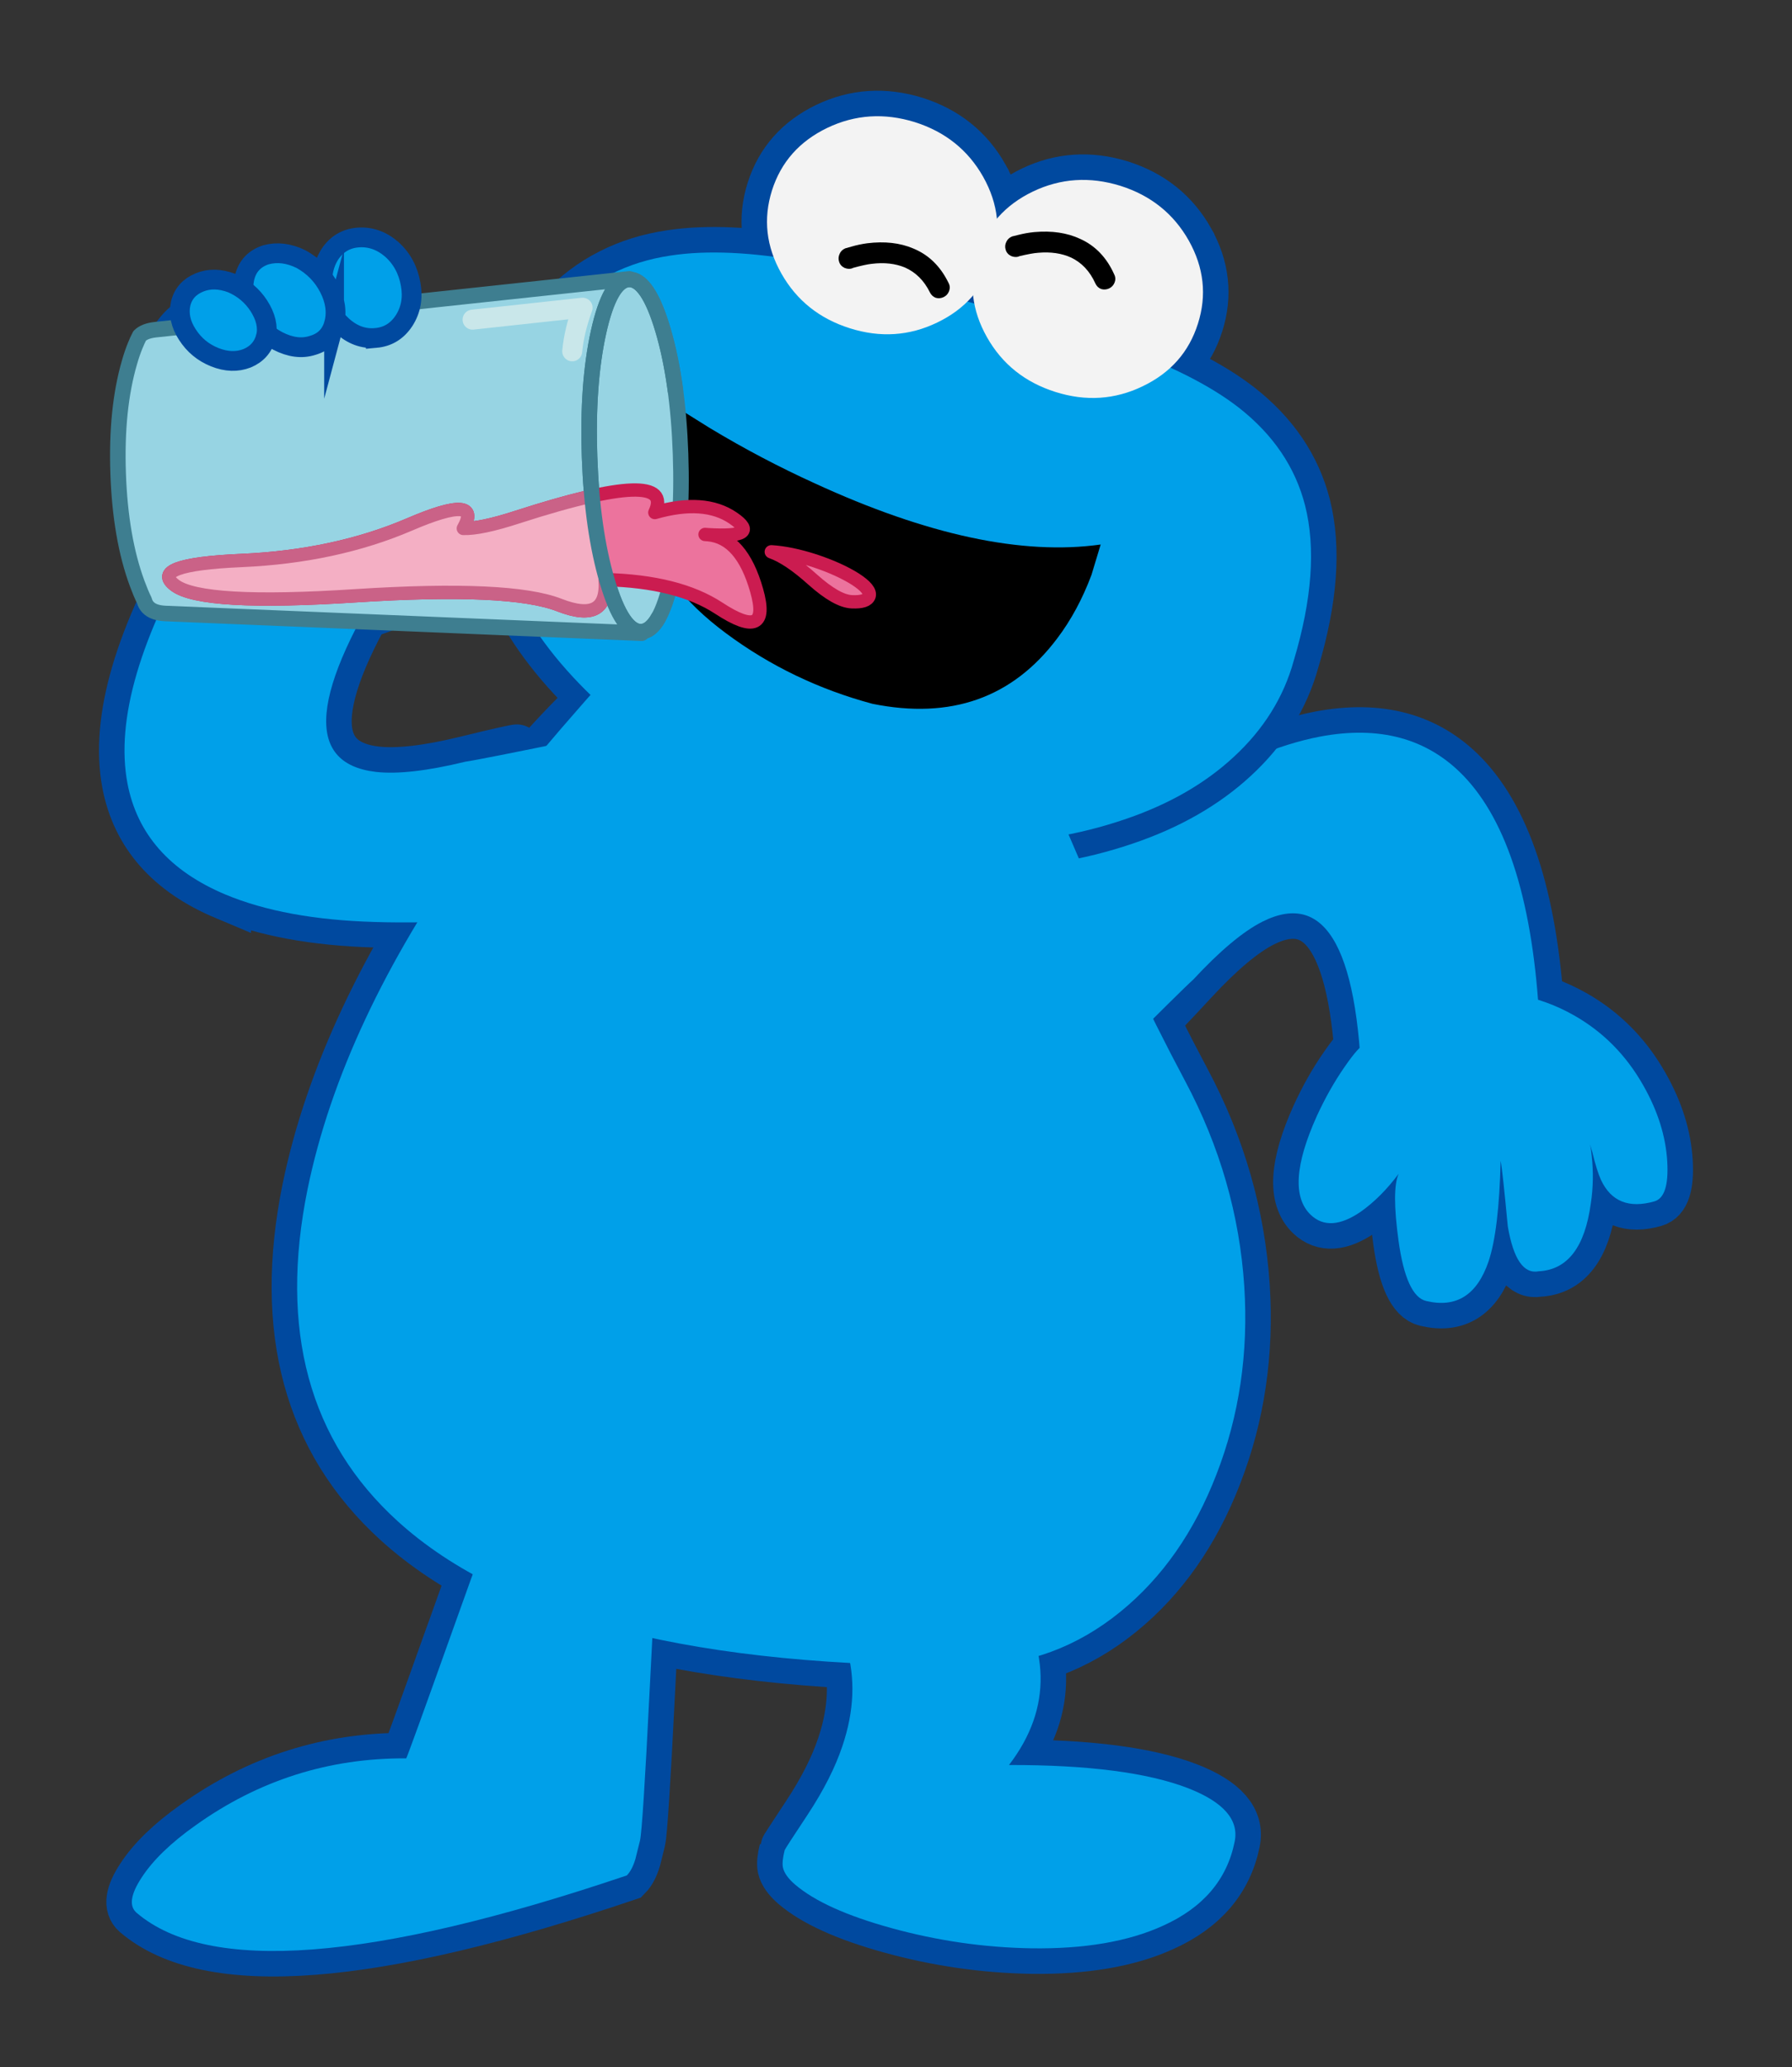 <?xml version="1.0" encoding="UTF-8" standalone="no"?>
<!-- Created with Inkscape (http://www.inkscape.org/) -->

<svg
   xmlns:dc="http://purl.org/dc/elements/1.1/"
   xmlns:cc="http://creativecommons.org/ns#"
   xmlns:rdf="http://www.w3.org/1999/02/22-rdf-syntax-ns#"
   xmlns:svg="http://www.w3.org/2000/svg"
   xmlns="http://www.w3.org/2000/svg"
   version="1.1"
   width="195.09"
   height="225"
   id="svg4991">
  <rect width="100%" height="100%" fill="#333333" stroke="none"/>
  <defs
     id="defs4993" />
  <g
     transform="translate(0,-827.362)"
     id="layer1">
    <g
       transform="translate(-100.505,799.585)"
       id="g8211">
      <path
         d="m 186.138,197.491 14.233,-7.403 c 3.796,2.752 6.977,5.952 9.532,9.602 5.037,7.282 5.182,14.017 0.448,20.195 8.62,-0.016 15.111,0.832 19.49,2.521 3.876,1.512 5.561,3.456 5.078,5.821 -0.83,4.129 -3.431,7.187 -7.817,9.159 -3.767,1.717 -8.55,2.535 -14.349,2.451 -5.13,-0.09 -10.207,-0.823 -15.229,-2.209 -4.856,-1.337 -8.341,-2.915 -10.469,-4.736 -0.735,-0.634 -1.181,-1.256 -1.312,-1.84 -0.09,-0.411 -0.027,-1.04 0.182,-1.889 0.015,-0.085 0.852,-1.383 2.504,-3.871 1.747,-2.652 3.012,-5.147 3.784,-7.463 2.59,-7.647 0.566,-14.426 -6.075,-20.338"
         id="path8213"
         style="fill:#00a0e9" />
      <path
         d="m 186.138,197.491 c 6.641,5.912 8.665,12.691 6.075,20.338 -0.772,2.316 -2.037,4.811 -3.784,7.463 -1.652,2.488 -2.489,3.786 -2.504,3.871 -0.209,0.849 -0.272,1.478 -0.182,1.889 0.131,0.584 0.577,1.206 1.312,1.84 2.128,1.821 5.613,3.399 10.469,4.736 5.023,1.386 10.099,2.119 15.229,2.209 5.799,0.084 10.582,-0.734 14.349,-2.451 4.386,-1.972 6.987,-5.03 7.817,-9.159 0.483,-2.365 -1.202,-4.309 -5.078,-5.821 -4.379,-1.689 -10.87,-2.537 -19.49,-2.521 4.734,-6.178 4.589,-12.913 -0.448,-20.195 -2.555,-3.65 -5.736,-6.85 -9.532,-9.602 l -14.233,7.403 z"
         id="path8215"
         style="fill:none;stroke:#00499f;stroke-width:5.553;stroke-linecap:round;stroke-miterlimit:10" />
      <path
         d="m 149.744,205.325 c -3.135,8.791 -4.809,13.398 -5.012,13.836 -8.421,-0.048 -16.073,2.383 -22.945,7.296 -2.674,1.895 -4.629,3.781 -5.855,5.665 -1.209,1.836 -1.4,3.113 -0.563,3.843 7.817,6.674 25.609,5.324 53.376,-4.062 0.381,-0.389 0.697,-0.985 0.938,-1.799 0.022,-0.097 0.188,-0.766 0.496,-1.993 0.189,-0.791 0.545,-6.177 1.039,-16.148 0.5,-10.018 0.831,-15.404 0.991,-16.145 l -17.573,-3.405 c -0.31,0.293 -1.94,4.596 -4.892,12.912"
         id="path8217"
         style="fill:#00a0e9" />
      <path
         d="m 149.744,205.325 c 2.952,-8.316 4.582,-12.619 4.892,-12.912 l 17.573,3.405 c -0.16,0.741 -0.491,6.127 -0.991,16.145 -0.494,9.971 -0.85,15.357 -1.039,16.148 -0.308,1.227 -0.474,1.896 -0.496,1.993 -0.241,0.814 -0.557,1.41 -0.938,1.799 -27.767,9.386 -45.559,10.736 -53.376,4.062 -0.837,-0.73 -0.646,-2.007 0.563,-3.843 1.226,-1.884 3.181,-3.77 5.855,-5.665 6.872,-4.913 14.524,-7.344 22.945,-7.296 0.203,-0.438 1.876,-5.045 5.012,-13.836 z"
         id="path8219"
         style="fill:none;stroke:#00499f;stroke-width:5.553;stroke-linecap:round;stroke-miterlimit:10" />
      <path
         d="m 142.656,93.633 c -1.71,0.689 -2.76,0.964 -3.128,0.837 l -10.935,-0.301 c -4.584,-2.477 -7.878,-5.677 -9.87,-9.597 -1.664,-3.252 -2.373,-6.772 -2.104,-10.582 0.215,-3.173 1.013,-5.956 2.395,-8.337 1.303,-2.241 2.481,-3.185 3.563,-2.842 2.744,0.868 3.939,2.591 3.56,5.153 -0.105,0.683 -0.396,1.705 -0.884,3.056 -0.087,0.31 -0.173,0.595 -0.269,0.843 0.136,-0.33 0.324,-0.719 0.55,-1.155 0.799,-1.553 1.772,-2.976 2.933,-4.259 3.166,-3.621 6.098,-4.637 8.806,-3.045 1.55,0.641 1.586,2.621 0.122,5.939 -1.897,3.562 -3.003,5.691 -3.289,6.388 2.891,-4.153 5.271,-6.955 7.15,-8.42 3.057,-2.36 5.732,-2.302 8.036,0.16 1.022,1.076 0.652,3.457 -1.106,7.135 -1.623,3.37 -2.963,5.391 -4.033,6.075 2.001,-0.723 3.914,-1.112 5.712,-1.17 2.729,-0.048 4.313,0.861 4.741,2.715 0.609,2.634 -1.558,5.508 -6.496,8.621 -1.778,1.107 -3.597,2.044 -5.454,2.786"
         id="path8221"
         style="fill:#359ad6" />
      <path
         d="M 139.528,94.471 128.592,94.17 c -4.583,-2.478 -7.877,-5.677 -9.869,-9.597 -1.664,-3.252 -2.373,-6.772 -2.104,-10.582 0.215,-3.174 1.013,-5.957 2.395,-8.338 1.303,-2.24 2.481,-3.184 3.563,-2.842 2.743,0.869 3.939,2.591 3.56,5.154 -0.105,0.682 -0.396,1.705 -0.884,3.056 -0.087,0.309 -0.173,0.595 -0.269,0.843 0.136,-0.33 0.324,-0.719 0.55,-1.155 0.799,-1.553 1.772,-2.977 2.932,-4.259 3.167,-3.621 6.099,-4.637 8.807,-3.046 1.549,0.642 1.586,2.621 0.122,5.94 -1.897,3.562 -3.003,5.69 -3.289,6.388 2.891,-4.153 5.271,-6.956 7.15,-8.421 3.057,-2.36 5.732,-2.301 8.036,0.161 1.022,1.075 0.652,3.457 -1.106,7.135 -1.623,3.369 -2.963,5.391 -4.033,6.074 2,-0.723 3.914,-1.111 5.712,-1.169 2.728,-0.048 4.313,0.861 4.741,2.714 0.609,2.635 -1.558,5.508 -6.496,8.621 -1.778,1.108 -3.597,2.045 -5.454,2.787 -1.71,0.689 -2.76,0.963 -3.128,0.837 z"
         id="path8223"
         style="fill:none;stroke:#00499f;stroke-width:5.553;stroke-linecap:round;stroke-miterlimit:10" />
      <path
         d="m 141.273,128.127 c -6.501,-0.188 -11.916,-1.188 -16.221,-2.986 -6.067,-2.548 -9.621,-6.583 -10.673,-12.109 -1.301,-6.907 1.362,-15.976 7.985,-27.194 l 21.152,3.028 c -9.246,14.361 -9.943,22 -2.097,22.927 2.352,0.267 5.604,-0.1 9.762,-1.113 3.725,-0.912 5.617,-1.332 5.687,-1.282 l 1.614,1.11 -8.618,17.45 c -2.491,0.217 -5.367,0.276 -8.591,0.169"
         id="path8225"
         style="fill:#00a0e9" />
      <path
         d="m 125.053,125.142 c -6.067,-2.548 -9.621,-6.583 -10.673,-12.109 -1.302,-6.907 1.362,-15.976 7.985,-27.194 l 21.152,3.028 c -9.246,14.36 -9.943,22 -2.097,22.927 2.351,0.267 5.604,-0.1 9.762,-1.113 3.725,-0.912 5.617,-1.332 5.686,-1.282 l 1.615,1.11 -8.618,17.45 c -2.493,0.217 -5.368,0.276 -8.591,0.169 -6.501,-0.19 -11.916,-1.189 -16.221,-2.986 z"
         id="path8227"
         style="fill:none;stroke:#00499f;stroke-width:5.553;stroke-linecap:round;stroke-miterlimit:10" />
      <path
         d="m 246.88,143.911 c 1.046,-1.517 1.771,-2.325 2.146,-2.423 l 9.283,-5.776 c 5.188,-0.461 9.696,0.39 13.518,2.559 3.18,1.795 5.712,4.339 7.587,7.664 1.571,2.763 2.44,5.523 2.6,8.271 0.149,2.585 -0.315,4.022 -1.404,4.333 -2.766,0.788 -4.711,0.011 -5.809,-2.334 -0.288,-0.627 -0.61,-1.64 -0.948,-3.035 -0.098,-0.306 -0.183,-0.592 -0.24,-0.851 0.069,0.351 0.127,0.778 0.178,1.265 0.191,1.735 0.164,3.459 -0.096,5.168 -0.644,4.764 -2.527,7.227 -5.663,7.394 -1.646,0.319 -2.767,-1.312 -3.376,-4.885 -0.382,-4.015 -0.634,-6.399 -0.78,-7.139 -0.121,5.056 -0.558,8.705 -1.319,10.961 -1.248,3.654 -3.509,5.079 -6.788,4.296 -1.444,-0.332 -2.45,-2.522 -3.01,-6.557 -0.506,-3.703 -0.503,-6.128 0.013,-7.288 -1.269,1.706 -2.649,3.085 -4.118,4.125 -2.248,1.544 -4.069,1.658 -5.448,0.35 -1.959,-1.862 -1.739,-5.451 0.663,-10.768 0.873,-1.905 1.872,-3.687 3.011,-5.33"
         id="path8229"
         style="fill:#359ad6" />
      <path
         d="m 249.026,141.488 9.283,-5.776 c 5.188,-0.461 9.696,0.39 13.518,2.559 3.18,1.795 5.712,4.339 7.587,7.664 1.571,2.763 2.44,5.523 2.6,8.271 0.149,2.585 -0.315,4.021 -1.404,4.333 -2.766,0.788 -4.711,0.011 -5.809,-2.334 -0.288,-0.627 -0.61,-1.64 -0.948,-3.035 -0.098,-0.307 -0.183,-0.592 -0.24,-0.851 0.069,0.351 0.127,0.778 0.178,1.265 0.191,1.735 0.164,3.459 -0.096,5.168 -0.644,4.764 -2.527,7.227 -5.663,7.394 -1.646,0.319 -2.767,-1.312 -3.376,-4.885 -0.382,-4.015 -0.634,-6.399 -0.78,-7.139 -0.121,5.056 -0.558,8.705 -1.319,10.961 -1.248,3.654 -3.509,5.079 -6.788,4.296 -1.444,-0.332 -2.45,-2.522 -3.01,-6.557 -0.506,-3.704 -0.503,-6.128 0.013,-7.289 -1.269,1.707 -2.649,3.086 -4.118,4.125 -2.248,1.544 -4.069,1.659 -5.448,0.351 -1.959,-1.862 -1.739,-5.451 0.663,-10.768 0.873,-1.904 1.872,-3.688 3.011,-5.33 1.046,-1.517 1.771,-2.325 2.146,-2.423 z"
         id="path8231"
         style="fill:none;stroke:#00499f;stroke-width:5.553;stroke-linecap:round;stroke-miterlimit:10" />
      <path
         d="m 229.041,114.405 c 5.522,-3.427 10.587,-5.578 15.167,-6.453 6.463,-1.219 11.65,0.185 15.573,4.212 4.892,5.04 7.671,14.068 8.334,27.072 l -19.303,9.136 c -0.208,-17.07 -3.838,-23.822 -10.89,-20.27 -2.108,1.073 -4.616,3.172 -7.525,6.308 -2.603,2.814 -3.948,4.207 -4.033,4.204 l -1.958,-0.035 -2.435,-19.298 c 1.959,-1.553 4.322,-3.189 7.07,-4.876"
         id="path8233"
         style="fill:#00a0e9" />
      <path
         d="m 244.208,107.952 c 6.462,-1.219 11.649,0.186 15.572,4.212 4.893,5.04 7.672,14.068 8.335,27.072 l -19.304,9.136 c -0.208,-17.069 -3.837,-23.822 -10.889,-20.27 -2.108,1.073 -4.617,3.172 -7.525,6.308 -2.603,2.814 -3.948,4.208 -4.034,4.205 l -1.958,-0.036 -2.434,-19.297 c 1.959,-1.555 4.322,-3.19 7.07,-4.877 5.521,-3.427 10.587,-5.578 15.167,-6.453 z"
         id="path8235"
         style="fill:none;stroke:#00499f;stroke-width:5.553;stroke-linecap:round;stroke-linejoin:round;stroke-miterlimit:10" />
      <path
         d="m 232.942,188.239 c 2.477,-6.378 3.488,-13.192 3.024,-20.442 -0.508,-7.79 -2.649,-15.234 -6.434,-22.347 -4.185,-7.849 -8.458,-16.867 -12.792,-27.065 -0.22,-0.499 -2.674,-6.401 -7.373,-17.714 -12.892,12.63 -26.166,13.182 -39.821,1.657 l -5.986,2.979 c -4.23,4.227 -8.187,8.932 -11.875,14.118 -9.317,13.122 -15.216,25.723 -17.694,37.778 -3.115,15.326 0.159,27.379 9.822,36.158 11.808,10.725 32.715,15.964 62.732,15.708 5.868,-0.053 11.188,-2.006 15.936,-5.864 4.559,-3.714 8.05,-8.707 10.461,-14.966"
         id="path8237"
         style="fill:#00a0e9" />
      <path
         d="m 232.942,188.239 c -2.411,6.259 -5.903,11.252 -10.461,14.966 -4.748,3.858 -10.068,5.811 -15.936,5.864 -30.017,0.256 -50.923,-4.983 -62.732,-15.708 -9.663,-8.779 -12.937,-20.832 -9.822,-36.158 2.478,-12.055 8.377,-24.656 17.694,-37.778 3.688,-5.186 7.645,-9.891 11.875,-14.118 l 5.986,-2.979 c 13.655,11.525 26.929,10.973 39.821,-1.657 4.699,11.313 7.153,17.215 7.373,17.714 4.334,10.198 8.607,19.216 12.792,27.065 3.785,7.113 5.926,14.557 6.434,22.347 0.465,7.25 -0.547,14.064 -3.024,20.442 z"
         id="path8239"
         style="fill:none;stroke:#00499f;stroke-width:5.553;stroke-linecap:round;stroke-linejoin:round;stroke-miterlimit:10" />
      <path
         d="m 142.656,93.633 c -1.71,0.689 -2.76,0.964 -3.128,0.837 l -10.935,-0.301 c -4.584,-2.477 -7.878,-5.677 -9.87,-9.597 -1.664,-3.252 -2.373,-6.772 -2.104,-10.582 0.215,-3.173 1.013,-5.956 2.395,-8.337 1.303,-2.241 2.481,-3.185 3.563,-2.842 2.744,0.868 3.939,2.591 3.56,5.153 -0.105,0.683 -0.396,1.705 -0.884,3.056 -0.087,0.31 -0.173,0.595 -0.269,0.843 0.136,-0.33 0.324,-0.719 0.55,-1.155 0.799,-1.553 1.772,-2.976 2.933,-4.259 3.166,-3.621 6.098,-4.637 8.806,-3.045 1.55,0.641 1.586,2.621 0.122,5.939 -1.897,3.562 -3.003,5.691 -3.289,6.388 2.891,-4.153 5.271,-6.955 7.15,-8.42 3.057,-2.36 5.732,-2.302 8.036,0.16 1.022,1.076 0.652,3.457 -1.106,7.135 -1.623,3.37 -2.963,5.391 -4.033,6.075 2.001,-0.723 3.914,-1.112 5.712,-1.17 2.729,-0.048 4.313,0.861 4.741,2.715 0.609,2.634 -1.558,5.508 -6.496,8.621 -1.778,1.107 -3.597,2.044 -5.454,2.786"
         id="path8241"
         style="fill:#00a0e9" />
      <path
         d="m 141.273,128.127 c -6.501,-0.188 -11.916,-1.188 -16.221,-2.986 -6.067,-2.548 -9.621,-6.583 -10.673,-12.109 -1.301,-6.907 1.362,-15.976 7.985,-27.194 l 21.152,3.028 c -9.246,14.361 -9.943,22 -2.097,22.927 2.352,0.267 5.604,-0.1 9.762,-1.113 0.953,-0.132 5.11,-0.956 12.462,-2.461 l -10.234,19.727 c -4.865,0.224 -8.912,0.288 -12.136,0.181"
         id="path8243"
         style="fill:#00a0e9" />
      <path
         d="m 246.88,143.911 c 1.046,-1.517 1.771,-2.325 2.146,-2.423 l 9.283,-5.776 c 5.188,-0.461 9.696,0.39 13.518,2.559 3.18,1.795 5.712,4.339 7.587,7.664 1.571,2.763 2.44,5.523 2.6,8.271 0.149,2.585 -0.315,4.022 -1.404,4.333 -2.766,0.788 -4.711,0.011 -5.809,-2.334 -0.288,-0.627 -0.61,-1.64 -0.948,-3.035 -0.098,-0.306 -0.183,-0.592 -0.24,-0.851 0.069,0.351 0.127,0.778 0.178,1.265 0.191,1.735 0.164,3.459 -0.096,5.168 -0.644,4.764 -2.527,7.227 -5.663,7.394 -1.646,0.319 -2.767,-1.312 -3.376,-4.885 -0.382,-4.015 -0.634,-6.399 -0.78,-7.139 -0.121,5.056 -0.558,8.705 -1.319,10.961 -1.248,3.654 -3.509,5.079 -6.788,4.296 -1.444,-0.332 -2.45,-2.522 -3.01,-6.557 -0.506,-3.703 -0.503,-6.128 0.013,-7.288 -1.269,1.706 -2.649,3.085 -4.118,4.125 -2.248,1.544 -4.069,1.658 -5.448,0.35 -1.959,-1.862 -1.739,-5.451 0.663,-10.768 0.873,-1.905 1.872,-3.687 3.011,-5.33"
         id="path8245"
         style="fill:#00a0e9" />
      <path
         d="m 229.041,114.405 c 5.522,-3.427 10.587,-5.578 15.167,-6.453 6.463,-1.219 11.65,0.185 15.573,4.212 4.892,5.04 7.671,14.068 8.334,27.072 l -19.303,9.136 c -0.208,-17.07 -3.838,-23.822 -10.89,-20.27 -2.108,1.073 -4.616,3.172 -7.525,6.308 -0.721,0.636 -3.731,3.614 -9.031,8.922 l -2.344,-22.087 c 3.933,-2.869 7.271,-5.153 10.019,-6.84"
         id="path8247"
         style="fill:#00a0e9" />
      <path
         d="m 227.102,237.385 c 4.386,-1.972 6.987,-5.029 7.817,-9.158 0.483,-2.365 -1.202,-4.309 -5.078,-5.821 -4.379,-1.689 -10.87,-2.537 -19.49,-2.521 4.734,-6.178 4.589,-12.913 -0.448,-20.195 -2.554,-3.65 -5.736,-6.851 -9.532,-9.602 l -14.233,7.402 c 6.641,5.912 8.665,12.692 6.075,20.338 -0.772,2.316 -2.037,4.812 -3.784,7.464 -1.652,2.488 -2.489,3.786 -2.504,3.871 -0.209,0.849 -0.272,1.477 -0.181,1.888 0.13,0.584 0.576,1.207 1.312,1.84 2.127,1.821 5.612,3.399 10.468,4.736 5.023,1.386 10.099,2.12 15.229,2.209 5.799,0.084 10.581,-0.732 14.349,-2.451"
         id="path8249"
         style="fill:#00a0e9" />
      <path
         d="m 121.787,226.457 c -2.674,1.896 -4.629,3.781 -5.854,5.665 -1.209,1.836 -1.401,3.113 -0.563,3.843 7.816,6.674 25.608,5.325 53.375,-4.062 0.381,-0.388 0.697,-0.985 0.938,-1.799 0.022,-0.097 0.188,-0.766 0.496,-1.993 0.189,-0.791 0.545,-6.177 1.039,-16.148 0.5,-10.018 0.831,-15.403 0.991,-16.145 l -17.573,-3.404 c -0.31,0.292 -1.94,4.595 -4.892,12.911 -3.135,8.791 -4.809,13.399 -5.012,13.837 -8.421,-0.049 -16.073,2.382 -22.945,7.295"
         id="path8251"
         style="fill:#00a0e9" />
      <path
         d="m 221.217,119.873 c -0.717,-0.669 -1.605,-0.997 -2.639,-0.997 -1.032,0 -1.92,0.328 -2.65,0.997 -0.717,0.669 -1.082,1.472 -1.082,2.407 0,0.937 0.365,1.739 1.082,2.407 0.73,0.669 1.618,1.01 2.65,1.01 1.034,0 1.922,-0.341 2.639,-1.01 0.729,-0.668 1.094,-1.459 1.094,-2.395 0,-0.936 -0.365,-1.75 -1.094,-2.419"
         id="path8253"
         style="fill:#00a0e9" />
      <path
         d="m 230.924,62.993 c 0.977,-3.076 0.652,-6.087 -1,-9.032 -1.657,-2.935 -4.144,-4.915 -7.451,-5.962 -3.319,-1.024 -6.491,-0.82 -9.506,0.619 -3.036,1.458 -5.052,3.719 -6.038,6.815 -0.975,3.102 -0.634,6.108 1.022,9.042 1.656,2.935 4.144,4.915 7.452,5.962 3.308,1.047 6.48,0.842 9.504,-0.62 3.036,-1.456 5.043,-3.722 6.017,-6.824"
         id="path8255"
         style="fill:#f3f3f3" />
      <path
         d="m 229.924,53.961 c -1.657,-2.935 -4.144,-4.915 -7.451,-5.962 -3.319,-1.024 -6.491,-0.82 -9.506,0.619 -3.036,1.458 -5.052,3.719 -6.038,6.816 -0.975,3.102 -0.634,6.108 1.022,9.042 1.656,2.934 4.144,4.914 7.452,5.962 3.308,1.046 6.48,0.841 9.504,-0.621 3.036,-1.456 5.043,-3.722 6.017,-6.824 0.977,-3.075 0.652,-6.087 -1,-9.032 z"
         id="path8257"
         style="fill:none;stroke:#00499f;stroke-width:5.553;stroke-linecap:round;stroke-miterlimit:10" />
      <path
         d="m 208.543,56.061 c 0.976,-3.075 0.652,-6.087 -1,-9.033 -1.656,-2.934 -4.143,-4.914 -7.452,-5.961 -3.317,-1.025 -6.489,-0.819 -9.505,0.62 -3.035,1.457 -5.052,3.717 -6.038,6.815 -0.974,3.103 -0.634,6.107 1.023,9.042 1.656,2.934 4.143,4.915 7.451,5.961 3.309,1.047 6.481,0.843 9.505,-0.619 3.037,-1.457 5.041,-3.723 6.016,-6.825"
         id="path8259"
         style="fill:#f3f3f3" />
      <path
         d="m 207.543,47.028 c -1.657,-2.935 -4.143,-4.914 -7.452,-5.961 -3.318,-1.025 -6.489,-0.819 -9.505,0.62 -3.035,1.456 -5.052,3.717 -6.038,6.815 -0.975,3.103 -0.634,6.107 1.022,9.042 1.657,2.934 4.143,4.915 7.452,5.961 3.308,1.047 6.48,0.842 9.505,-0.62 3.036,-1.457 5.041,-3.723 6.016,-6.824 0.977,-3.075 0.652,-6.088 -1,-9.033 z"
         id="path8261"
         style="fill:none;stroke:#00499f;stroke-width:5.553;stroke-linecap:round;stroke-miterlimit:10" />
      <path
         d="m 235.367,72.144 c -3.135,-2.436 -7.556,-4.663 -13.284,-6.69 -3.021,-1.067 -8.662,-2.745 -16.937,-5.04 -7.455,-2.07 -13.132,-3.453 -17.015,-4.158 -5.801,-1.052 -10.667,-1.267 -14.619,-0.664 -9.465,1.4 -15.783,8.055 -18.972,19.944 -1.077,4.001 -0.976,8.155 0.283,12.442 1.229,4.15 3.459,8.136 6.694,11.949 6.889,8.098 16.316,13.813 28.299,17.149 11.988,3.35 23.004,3.316 33.068,-0.096 4.76,-1.599 8.732,-3.859 11.903,-6.787 3.279,-3.017 5.467,-6.518 6.565,-10.511 1.988,-6.639 2.404,-12.257 1.234,-16.885 -1.068,-4.172 -3.471,-7.717 -7.219,-10.653"
         id="path8263"
         style="fill:#00a0e9" />
      <path
         d="m 222.083,65.454 c -3.021,-1.066 -8.662,-2.744 -16.937,-5.04 -7.455,-2.069 -13.132,-3.453 -17.016,-4.157 -5.8,-1.053 -10.667,-1.268 -14.619,-0.664 -9.465,1.4 -15.782,8.054 -18.971,19.944 -1.077,4 -0.976,8.155 0.283,12.442 1.229,4.149 3.458,8.136 6.694,11.949 6.888,8.098 16.316,13.812 28.298,17.149 11.989,3.35 23.004,3.315 33.069,-0.096 4.76,-1.6 8.731,-3.86 11.903,-6.787 3.278,-3.018 5.466,-6.518 6.565,-10.512 1.987,-6.639 2.404,-12.256 1.234,-16.884 -1.068,-4.172 -3.471,-7.718 -7.219,-10.654 -3.135,-2.436 -7.555,-4.664 -13.284,-6.69 z"
         id="path8265"
         style="fill:none;stroke:#00499f;stroke-width:5.553;stroke-linecap:round;stroke-miterlimit:10" />
      <path
         d="m 235.367,72.144 c -3.135,-2.436 -7.556,-4.663 -13.284,-6.69 -3.021,-1.067 -8.662,-2.745 -16.937,-5.04 -7.455,-2.07 -13.132,-3.453 -17.015,-4.158 -5.801,-1.052 -10.667,-1.267 -14.619,-0.664 -9.465,1.4 -15.783,8.055 -18.972,19.944 -1.077,4.001 -0.976,8.155 0.283,12.442 1.229,4.15 3.459,8.136 6.694,11.949 6.889,8.098 16.316,13.813 28.299,17.149 11.988,3.35 23.004,3.316 33.068,-0.096 4.76,-1.599 8.732,-3.859 11.903,-6.787 3.279,-3.017 5.467,-6.518 6.565,-10.511 1.988,-6.639 2.404,-12.257 1.234,-16.885 -1.068,-4.172 -3.471,-7.717 -7.219,-10.653"
         id="path8267"
         style="fill:#00a0e9" />
      <path
         d="m 190.586,41.687 c -3.035,1.457 -5.052,3.717 -6.038,6.815 -0.975,3.103 -0.634,6.107 1.022,9.042 1.657,2.935 4.143,4.915 7.452,5.961 3.308,1.047 6.481,0.843 9.505,-0.619 3.036,-1.457 5.041,-3.723 6.016,-6.825 0.976,-3.075 0.652,-6.087 -1,-9.033 -1.657,-2.934 -4.143,-4.914 -7.452,-5.961 -3.317,-1.025 -6.488,-0.819 -9.505,0.62"
         id="path8269"
         style="fill:#f3f3f3" />
      <path
         d="m 212.967,48.618 c -3.036,1.458 -5.053,3.719 -6.039,6.815 -0.974,3.102 -0.634,6.108 1.023,9.042 1.656,2.935 4.143,4.915 7.452,5.962 3.308,1.047 6.48,0.842 9.504,-0.62 3.036,-1.456 5.042,-3.722 6.017,-6.824 0.976,-3.076 0.651,-6.087 -1,-9.032 -1.657,-2.935 -4.144,-4.915 -7.452,-5.962 -3.318,-1.024 -6.49,-0.82 -9.505,0.619"
         id="path8271"
         style="fill:#f3f3f3" />
      <path
         d="m 195.396,56.494 c 1.369,-0.169 2.576,-0.037 3.621,0.396 1.172,0.517 2.086,1.416 2.722,2.706 0.144,0.292 0.353,0.488 0.648,0.597 0.294,0.082 0.585,0.052 0.87,-0.09 0.271,-0.133 0.462,-0.354 0.574,-0.65 0.11,-0.295 0.094,-0.59 -0.055,-0.87 -0.89,-1.833 -2.177,-3.079 -3.86,-3.766 -1.427,-0.606 -3.101,-0.797 -5.003,-0.561 -0.574,0.076 -1.142,0.196 -1.701,0.359 -0.445,0.13 -0.676,0.198 -0.686,0.193 -0.292,0.126 -0.502,0.325 -0.617,0.605 -0.132,0.287 -0.153,0.58 -0.048,0.87 0.092,0.297 0.303,0.522 0.609,0.663 0.306,0.113 0.592,0.123 0.848,0.024 l 0.01,-0.023 c 0.926,-0.258 1.621,-0.407 2.068,-0.453"
         id="path8273" />
      <path
         d="m 213.516,55.291 c 1.375,-0.121 2.576,0.053 3.604,0.523 1.154,0.556 2.036,1.487 2.627,2.799 0.133,0.296 0.336,0.5 0.627,0.618 0.29,0.092 0.582,0.073 0.872,-0.058 0.274,-0.125 0.476,-0.339 0.596,-0.631 0.12,-0.292 0.114,-0.586 -0.024,-0.872 -0.826,-1.862 -2.07,-3.152 -3.727,-3.897 -1.403,-0.655 -3.071,-0.904 -4.979,-0.735 -0.577,0.055 -1.148,0.155 -1.714,0.299 -0.449,0.115 -0.682,0.174 -0.692,0.17 -0.295,0.114 -0.512,0.307 -0.638,0.582 -0.142,0.283 -0.173,0.575 -0.077,0.868 0.081,0.301 0.283,0.532 0.585,0.684 0.302,0.124 0.587,0.143 0.847,0.053 l 0.01,-0.023 c 0.935,-0.224 1.632,-0.35 2.083,-0.38"
         id="path8275" />
      <path
         d="m 219.329,90.357 1.003,-3.313 c -8.502,1.195 -18.893,-1.023 -31.167,-6.678 -3.839,-1.75 -7.641,-3.744 -11.385,-6.002 l -4.477,-2.795 c -5.359,9.697 -3.273,18.086 6.265,25.154 4.763,3.533 10.075,6.092 15.928,7.66 8.536,1.722 15.233,-0.647 20.095,-7.107 1.517,-2.001 2.759,-4.309 3.738,-6.919"
         id="path8277" />
      <path
         d="m 232.942,188.239 c 2.477,-6.378 3.488,-13.192 3.024,-20.442 -0.508,-7.79 -2.649,-15.234 -6.434,-22.347 -4.185,-7.849 -8.458,-16.867 -12.792,-27.065 -0.22,-0.499 -1.96,-3.857 -5.247,-10.055 -15.62,7.863 -29.35,4.183 -41.218,-11.029 -8.706,9.568 -14.902,16.938 -18.59,22.124 -9.317,13.122 -15.216,25.723 -17.694,37.778 -3.115,15.326 0.159,27.379 9.822,36.158 11.808,10.725 32.715,15.964 62.732,15.708 5.868,-0.053 11.188,-2.006 15.936,-5.864 4.559,-3.714 8.05,-8.707 10.461,-14.966"
         id="path8279"
         style="fill:#00a0e9" />
      <path
         d="m 166.612,91.036 c 1.098,3.711 2.334,5.542 3.699,5.495 1.365,-0.048 2.472,-1.961 3.308,-5.739 0.836,-3.778 1.161,-8.313 0.976,-13.604 -0.183,-5.302 -0.823,-9.803 -1.92,-13.513 -1.098,-3.699 -2.334,-5.531 -3.699,-5.484 -1.365,0.048 -2.471,1.961 -3.307,5.728 -0.836,3.777 -1.162,8.312 -0.978,13.615 0.185,5.29 0.825,9.792 1.921,13.502"
         id="path8281"
         style="fill:#97d4e3" />
      <path
         d="m 168.743,96.633 c -0.651,-0.981 -1.261,-2.52 -1.829,-4.592 -1.106,-3.989 -1.758,-8.828 -1.957,-14.517 -0.198,-5.702 0.115,-10.586 0.942,-14.642 0.412,-2.022 0.892,-3.551 1.437,-4.574 l -49.93,5.355 c -0.758,0.088 -1.333,0.301 -1.694,0.664 -0.171,0.321 -0.328,0.677 -0.484,1.057 -0.223,0.54 -0.431,1.152 -0.625,1.824 -0.984,3.372 -1.4,7.402 -1.236,12.101 0.164,4.698 0.859,8.701 2.074,11.985 0.254,0.68 0.505,1.3 0.779,1.847 0.069,0.288 0.211,0.537 0.399,0.736 0.39,0.409 1.002,0.631 1.863,0.673 l 50.261,2.083 z"
         id="path8283"
         style="fill:#97d4e3" />
      <path
         d="m 169.022,58.129 -51.617,5.535 c -0.758,0.088 -1.332,0.301 -1.694,0.664 -0.171,0.321 -0.327,0.676 -0.483,1.057 -0.224,0.54 -0.432,1.152 -0.625,1.824 -0.984,3.372 -1.4,7.401 -1.236,12.1 0.163,4.699 0.859,8.702 2.074,11.985 0.254,0.681 0.505,1.301 0.778,1.847 0.07,0.288 0.212,0.538 0.4,0.737 0.389,0.409 1.002,0.63 1.862,0.673 l 51.884,2.147 m -0.054,-0.167 c 1.365,-0.048 2.472,-1.961 3.308,-5.739 0.836,-3.779 1.161,-8.313 0.976,-13.604 -0.183,-5.302 -0.824,-9.803 -1.921,-13.513 -1.097,-3.699 -2.334,-5.531 -3.698,-5.484 -1.365,0.048 -2.472,1.961 -3.308,5.728 -0.836,3.777 -1.161,8.312 -0.977,13.614 0.184,5.291 0.825,9.792 1.921,13.503 1.097,3.711 2.334,5.542 3.699,5.495 z"
         id="path8285"
         style="fill:none;stroke:#3e7e90;stroke-width:1.692;stroke-linecap:round;stroke-linejoin:round;stroke-miterlimit:10" />
      <path
         d="m 151.955,62.569 11.976,-1.3 c -0.607,1.654 -0.988,3.227 -1.129,4.744"
         id="path8287"
         style="fill:none;stroke:#c9e7ea;stroke-width:2.176;stroke-linecap:round;stroke-linejoin:round;stroke-miterlimit:10" />
      <path
         d="m 193.249,93.276 c 1.09,0.047 1.712,-0.156 1.876,-0.634 0.141,-0.477 -0.352,-1.088 -1.502,-1.834 -1.164,-0.733 -2.625,-1.396 -4.4,-1.988 -1.785,-0.578 -3.357,-0.898 -4.726,-0.984 -0.012,0 -0.012,0 -0.024,0.001 1.274,0.451 2.772,1.463 4.507,3.023 1.748,1.561 3.166,2.37 4.269,2.416"
         id="path8289"
         style="fill:#ec739d" />
      <path
         d="m 195.125,92.643 c 0.141,-0.477 -0.352,-1.088 -1.503,-1.834 -1.163,-0.733 -2.625,-1.396 -4.399,-1.988 -1.786,-0.578 -3.357,-0.897 -4.727,-0.984 -0.012,0 -0.012,0 -0.024,10e-4 1.274,0.451 2.772,1.463 4.508,3.023 1.748,1.561 3.166,2.369 4.269,2.416 1.09,0.047 1.711,-0.156 1.876,-0.634 z"
         id="path8291"
         style="fill:none;stroke:#cb1c50;stroke-width:1.45;stroke-linecap:round;stroke-linejoin:round;stroke-miterlimit:10" />
      <path
         d="m 177.587,85.973 c 3.927,0.238 4.837,-0.362 2.743,-1.8 -2.094,-1.439 -4.932,-1.643 -8.535,-0.61 1.622,-3.431 -3.367,-3.257 -14.979,0.498 -2.667,0.867 -4.624,1.273 -5.871,1.232 1.469,-2.604 -0.495,-2.74 -5.88,-0.424 -5.387,2.304 -11.485,3.617 -18.283,3.914 -6.799,0.298 -9.21,1.204 -7.234,2.694 1.974,1.492 8.554,1.868 19.739,1.14 11.186,-0.716 18.551,-0.381 22.119,1.019 3.568,1.387 5.217,0.471 4.971,-2.774 5.302,0.13 9.426,1.173 12.383,3.113 3.837,2.516 5.206,1.874 4.117,-1.946 -1.088,-3.82 -2.852,-5.838 -5.29,-6.056 -0.109,-0.008 -0.218,-0.016 -0.328,-0.025 0.11,0.009 0.219,0.017 0.328,0.025"
         id="path8293"
         style="fill:#ec739d" />
      <path
         d="m 177.587,85.973 c 3.926,0.238 4.837,-0.362 2.742,-1.8 -2.093,-1.439 -4.931,-1.643 -8.534,-0.61 1.621,-3.431 -3.368,-3.257 -14.979,0.498 -2.667,0.866 -4.624,1.273 -5.871,1.232 1.469,-2.603 -0.495,-2.74 -5.881,-0.425 -5.386,2.305 -11.484,3.618 -18.282,3.915 -6.799,0.298 -9.211,1.204 -7.234,2.694 1.974,1.492 8.554,1.867 19.739,1.139 11.186,-0.715 18.551,-0.38 22.119,1.02 3.567,1.387 5.217,0.471 4.971,-2.774 5.301,0.13 9.425,1.172 12.383,3.113 3.837,2.515 5.206,1.874 4.117,-1.946 -1.087,-3.82 -2.852,-5.838 -5.29,-6.056 z m -0.328,-0.025 c 0.109,0.009 0.219,0.017 0.328,0.025"
         id="path8295"
         style="fill:none;stroke:#cb1c50;stroke-width:1.45;stroke-linecap:round;stroke-linejoin:round;stroke-miterlimit:10" />
      <path
         d="m 166.425,90.861 c -0.002,-0.037 -0.002,-0.061 -0.004,-0.097 -0.023,-2.43 -0.302,-4.863 -0.847,-7.323 -0.113,-0.129 -0.215,-0.283 -0.306,-0.436 -0.03,-0.182 -0.049,-0.35 -0.066,-0.507 -0.105,-0.239 -0.197,-0.478 -0.267,-0.729 -2.196,0.487 -4.903,1.247 -8.119,2.291 -2.667,0.866 -4.624,1.273 -5.871,1.232 1.469,-2.603 -0.495,-2.74 -5.881,-0.425 -5.386,2.305 -11.484,3.618 -18.282,3.915 -6.799,0.298 -9.211,1.203 -7.234,2.694 1.974,1.492 8.554,1.867 19.739,1.139 11.186,-0.715 18.551,-0.38 22.119,1.02 3.567,1.387 5.217,0.471 4.971,-2.774 0.012,10e-4 0.036,0 0.048,0"
         id="path8297"
         style="fill:#f4afc4" />
      <path
         d="m 164.935,81.77 c -2.195,0.488 -4.902,1.248 -8.119,2.291 -2.667,0.867 -4.624,1.273 -5.871,1.232 1.469,-2.603 -0.495,-2.74 -5.881,-0.424 -5.386,2.304 -11.484,3.617 -18.282,3.914 -6.799,0.298 -9.21,1.204 -7.234,2.695 1.974,1.491 8.554,1.867 19.739,1.139 11.186,-0.716 18.551,-0.381 22.119,1.02 3.568,1.387 5.217,0.471 4.971,-2.774 0.012,0 0.036,-0.001 0.048,-0.001"
         id="path8299"
         style="fill:none;stroke:#ca6287;stroke-width:1.45;stroke-linecap:round;stroke-linejoin:round;stroke-miterlimit:10" />
      <path
         d="m 174.042,70.302 c -0.327,-2.444 -0.779,-4.653 -1.368,-6.628 -1.097,-3.699 -2.334,-5.531 -3.698,-5.483 -1.365,0.048 -2.472,1.96 -3.308,5.727 -0.835,3.777 -1.161,8.312 -0.977,13.615 0.184,5.29 0.825,9.792 1.921,13.502 1.097,3.711 2.334,5.543 3.699,5.496 0.689,-0.025 1.313,-0.518 1.859,-1.493"
         id="path8301"
         style="fill:none;stroke:#3e7e90;stroke-width:1.692;stroke-linecap:round;stroke-linejoin:round;stroke-miterlimit:10" />
      <path
         d="m 137.741,63.217 c 1.106,1.017 2.331,1.465 3.676,1.345 1.314,-0.119 2.33,-0.747 3.077,-1.883 0.747,-1.165 0.986,-2.48 0.717,-3.974 -0.269,-1.523 -0.956,-2.809 -2.062,-3.794 -1.105,-0.957 -2.33,-1.375 -3.615,-1.285 -1.345,0.089 -2.391,0.717 -3.137,1.852 -0.718,1.165 -0.956,2.51 -0.687,4.034 0.268,1.495 0.955,2.72 2.031,3.705"
         id="path8303"
         style="fill:#00a0e9" />
      <path
         d="m 141.417,64.562 c 1.314,-0.119 2.33,-0.747 3.077,-1.882 0.747,-1.165 0.986,-2.48 0.717,-3.974 -0.269,-1.524 -0.956,-2.81 -2.062,-3.794 -1.105,-0.957 -2.33,-1.375 -3.614,-1.286 -1.346,0.089 -2.392,0.717 -3.138,1.853 -0.718,1.165 -0.956,2.51 -0.687,4.033 0.268,1.495 0.956,2.72 2.031,3.705 1.106,1.016 2.331,1.465 3.676,1.345 z"
         id="path8305"
         style="fill:none;stroke:#00499f;stroke-width:2.152;stroke-linecap:round;stroke-miterlimit:10" />
      <path
         d="m 134.544,65.368 c 1.225,-0.358 2.002,-1.135 2.331,-2.36 0.328,-1.225 0.149,-2.54 -0.539,-3.885 -0.687,-1.344 -1.703,-2.39 -3.047,-3.136 -1.345,-0.658 -2.599,-0.807 -3.825,-0.479 -1.195,0.388 -1.972,1.165 -2.301,2.361 -0.329,1.284 -0.149,2.599 0.538,3.943 0.717,1.345 1.733,2.391 3.048,3.077 1.345,0.688 2.6,0.868 3.795,0.479"
         id="path8307"
         style="fill:#00a0e9" />
      <path
         d="m 136.875,63.008 c 0.329,-1.226 0.149,-2.541 -0.538,-3.885 -0.687,-1.344 -1.703,-2.39 -3.048,-3.136 -1.345,-0.658 -2.599,-0.807 -3.824,-0.479 -1.196,0.388 -1.973,1.165 -2.302,2.361 -0.329,1.284 -0.149,2.598 0.539,3.943 0.716,1.345 1.733,2.391 3.047,3.077 1.345,0.688 2.6,0.868 3.795,0.479 1.225,-0.358 2.002,-1.135 2.331,-2.36 z"
         id="path8309"
         style="fill:none;stroke:#00499f;stroke-width:2.152;stroke-linecap:round;stroke-miterlimit:10" />
      <path
         d="m 127.403,66.772 c 1.075,-0.448 1.762,-1.225 2.062,-2.36 0.238,-1.076 -0.03,-2.181 -0.777,-3.346 -0.718,-1.107 -1.703,-1.943 -2.958,-2.481 -1.285,-0.478 -2.451,-0.507 -3.526,-0.06 -1.076,0.448 -1.763,1.196 -2.032,2.302 -0.239,1.105 0,2.24 0.718,3.346 0.746,1.165 1.732,1.972 2.987,2.48 1.284,0.509 2.45,0.538 3.526,0.119"
         id="path8311"
         style="fill:#00a0e9" />
      <path
         d="m 129.465,64.413 c 0.238,-1.076 -0.03,-2.181 -0.777,-3.346 -0.718,-1.107 -1.703,-1.943 -2.958,-2.481 -1.285,-0.478 -2.451,-0.507 -3.526,-0.06 -1.076,0.448 -1.763,1.196 -2.032,2.302 -0.239,1.105 0,2.24 0.718,3.346 0.746,1.165 1.732,1.972 2.987,2.48 1.284,0.508 2.45,0.538 3.526,0.119 1.075,-0.448 1.762,-1.225 2.062,-2.36 z"
         id="path8313"
         style="fill:none;stroke:#00499f;stroke-width:2.152;stroke-linecap:round;stroke-miterlimit:10" />
    </g>
  </g>
</svg>
